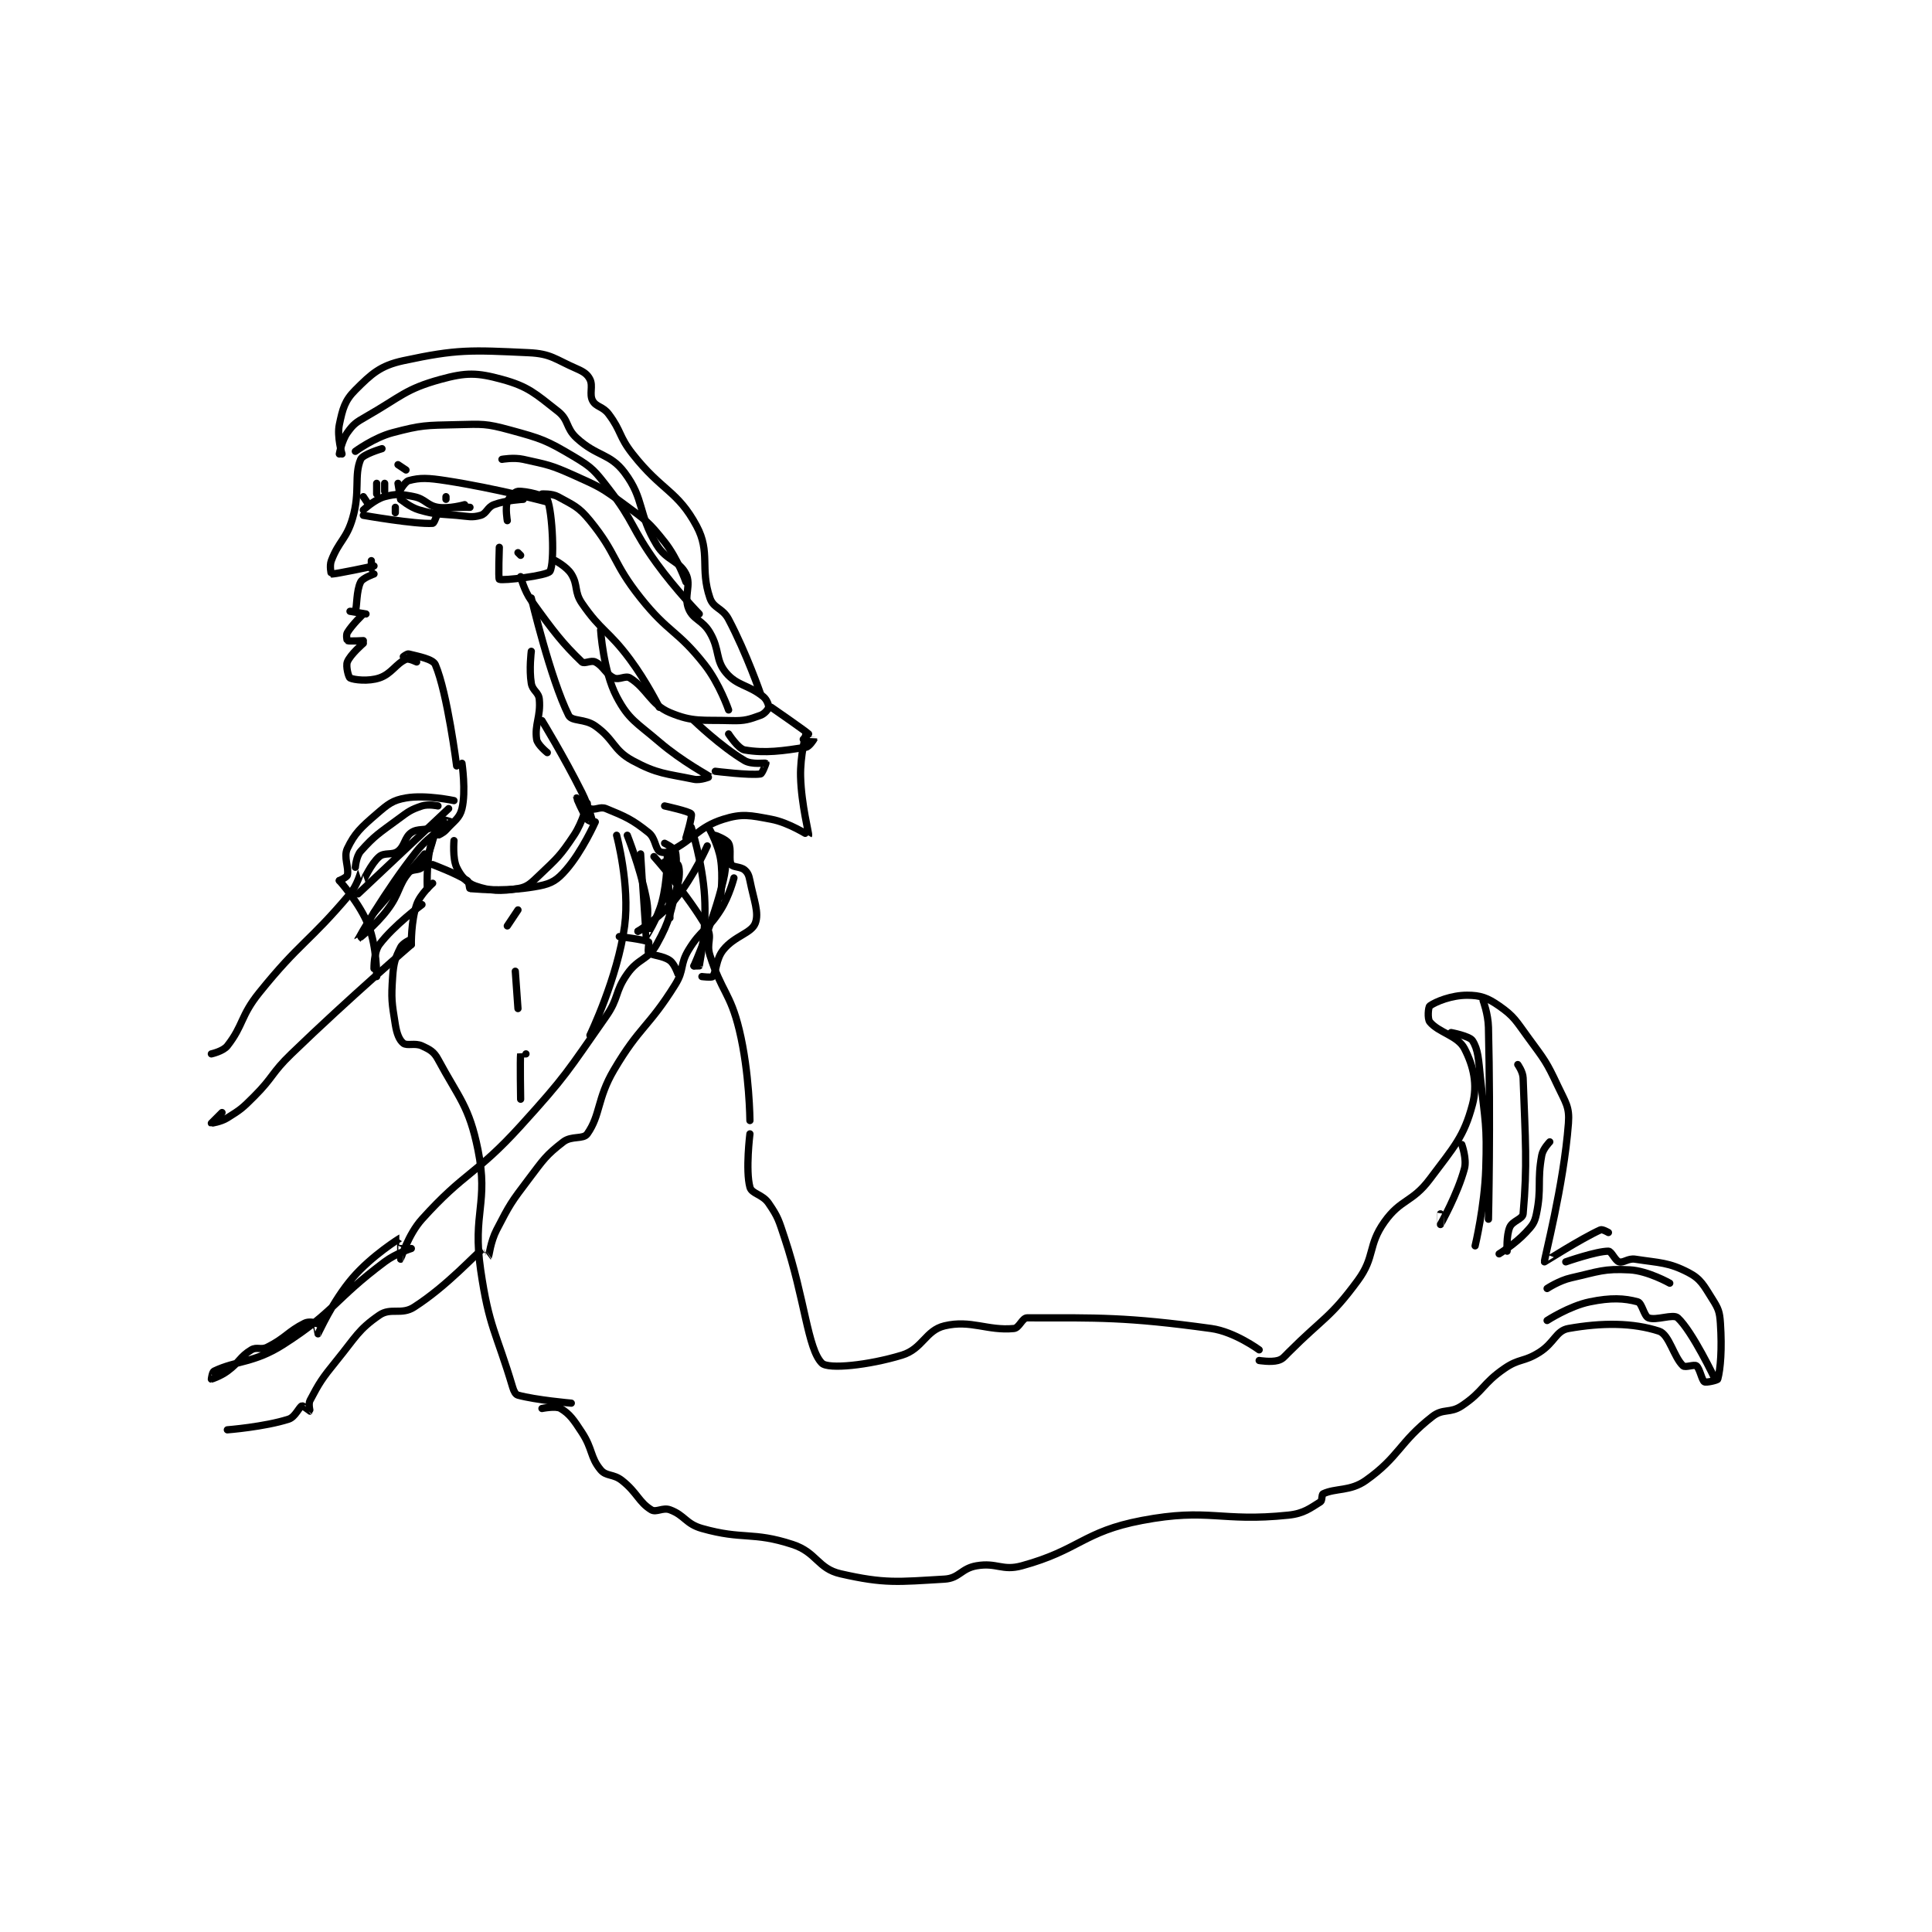 <?xml version="1.0" encoding="utf-8"?>
<!DOCTYPE svg PUBLIC "-//W3C//DTD SVG 1.1//EN" "http://www.w3.org/Graphics/SVG/1.1/DTD/svg11.dtd">
<svg viewBox="0 0 800 800" preserveAspectRatio="xMinYMin meet" xmlns="http://www.w3.org/2000/svg" version="1.1">
<g fill="none" stroke="black" stroke-linecap="round" stroke-linejoin="round" stroke-width="2.717">
<g transform="translate(87.52,146.041) scale(1.104) translate(-1,-8.133)">
<path id="0" d="M71 61.133 C71 61.133 73.349 56.592 75 56.133 C79.288 54.942 82.308 55.104 89 56.133 C107.753 59.018 127 64.133 127 64.133 "/>
<path id="1" d="M72 63.133 C72 63.133 75.496 66.132 79 67.133 C85.27 68.925 86.037 68.528 93 69.133 C97.421 69.518 98.701 70.076 102 69.133 C104.251 68.49 104.482 66.078 107 65.133 C111.551 63.427 118 63.133 118 63.133 "/>
<path id="2" d="M89 63.133 L89 62.133 "/>
<path id="3" d="M71 50.133 L74 52.133 "/>
<path id="4" d="M49 46.133 C49 46.133 49.89 41.088 52 38.133 C54.289 34.929 55.186 34.313 59 32.133 C72.167 24.609 73.716 21.78 87 18.133 C96.595 15.499 100.66 15.586 110 18.133 C119.857 20.822 122.471 23.432 131 30.133 C135.164 33.405 133.853 36.318 138 40.133 C145.669 47.189 150.474 45.765 156 53.133 C163.507 63.143 160.909 68.417 168 80.133 C171.655 86.171 176.447 86.027 179 91.133 C181.089 95.312 178.105 99.501 180 104.133 C181.734 108.373 185.2 108.333 188 113.133 C191.791 119.632 189.952 123.276 194 128.133 C198.183 133.153 202.449 132.623 208 137.133 C209.367 138.244 210.113 140.345 210 141.133 C209.896 141.861 208.499 143.598 207 144.133 C202.688 145.673 201.209 146.286 196 146.133 C185.008 145.81 181.666 146.782 173 143.133 C165.688 140.054 164.42 134.108 158 130.133 C156.329 129.099 153.914 131.017 152 130.133 C148.884 128.695 148.095 125.681 145 124.133 C143.452 123.36 140.873 124.97 140 124.133 C132.835 117.267 129.369 112.777 121 101.133 C118.289 97.361 117 92.133 117 92.133 "/>
<path id="5" d="M50 46.133 C50 46.133 48.062 39.636 49 35.133 C50.239 29.187 51.019 26.115 55 22.133 C61.077 16.057 64.356 12.995 73 11.133 C93.219 6.779 98.303 7.132 120 8.133 C128.462 8.524 129.86 10.594 138 14.133 C140.662 15.291 142.042 16.218 143 18.133 C144.252 20.638 142.666 23.655 144 26.133 C145.286 28.522 147.845 28.261 150 31.133 C154.933 37.71 153.731 39.427 159 46.133 C169.947 60.066 175.842 59.804 183 73.133 C188.327 83.053 184.191 89.023 188 100.133 C189.38 104.157 192.703 103.781 195 108.133 C201.744 120.912 207 136.133 207 136.133 "/>
<path id="6" d="M65 44.133 C65 44.133 57.81 46.218 57 48.133 C54.447 54.168 56.893 60.139 54 70.133 C51.683 78.138 48.843 78.671 46 86.133 C45.254 88.092 45.949 91.127 46 91.133 C47.28 91.293 62 88.133 62 88.133 "/>
<path id="7" d="M61 86.133 L61 89.133 "/>
<path id="8" d="M62 91.133 C62 91.133 57.757 92.618 57 94.133 C55.347 97.438 55.654 103.334 55 105.133 C54.959 105.245 53 105.133 53 105.133 C53 105.133 59 106.133 59 106.133 "/>
<path id="9" d="M58 106.133 C58 106.133 53.809 110.118 52 113.133 C51.488 113.987 51.85 116.058 52 116.133 C52.6 116.433 58 116.133 58 116.133 "/>
<path id="10" d="M58 117.133 C58 117.133 53.051 121.401 52 124.133 C51.366 125.782 52.458 129.862 53 130.133 C54.491 130.879 59.904 131.499 64 130.133 C68.592 128.603 70.237 124.746 74 123.133 C75.034 122.69 78 124.133 78 124.133 C78 124.133 73.049 122.183 73 122.133 C72.993 122.126 74.43 120.991 75 121.133 C78.585 122.029 84.094 123.018 85 125.133 C89.532 135.708 93 163.133 93 163.133 "/>
<path id="11" d="M121 120.133 C121 120.133 120.127 126.895 121 132.133 C121.473 134.97 123.743 135.432 124 138.133 C124.61 144.54 122.178 147.652 123 153.133 C123.31 155.2 127 158.133 127 158.133 "/>
<path id="12" d="M112 71.133 C112 71.133 111.181 66.385 112 64.133 C112.638 62.378 114.811 60.213 116 60.133 C119.008 59.933 126.462 61.788 127 63.133 C128.992 68.113 129.824 87.093 128 90.133 C127.005 91.791 110.278 93.739 109 93.133 C108.587 92.938 109 81.133 109 81.133 "/>
<path id="13" d="M55 45.133 C55 45.133 62.008 39.973 69 38.133 C79.941 35.254 81.271 35.4 93 35.133 C102.725 34.912 103.847 34.637 113 37.133 C124.906 40.381 126.601 40.95 137 47.133 C143.992 51.291 144.826 52.457 150 59.133 C159.833 71.82 158.34 73.78 168 87.133 C175.2 97.086 184 106.133 184 106.133 "/>
<path id="14" d="M110 48.133 C110 48.133 114.363 47.325 118 48.133 C127.244 50.188 128.18 50.188 137 54.133 C146.73 58.486 147.431 58.833 156 65.133 C164.001 71.017 165.031 71.608 171 79.133 C175.92 85.336 179 94.133 179 94.133 "/>
<path id="15" d="M125 61.133 C125 61.133 128.768 60.894 131 62.133 C136.787 65.348 138.669 65.824 143 71.133 C153.257 83.707 151.43 86.86 162 100.133 C172.565 113.401 175.752 112.091 186 125.133 C191.625 132.292 195 142.133 195 142.133 "/>
<path id="16" d="M130 86.133 C130 86.133 134.292 88.4 136 91.133 C138.636 95.35 136.993 97.759 140 102.133 C147.299 112.751 149.873 112.204 158 123.133 C164.188 131.455 169 141.133 169 141.133 "/>
<path id="17" d="M121 100.133 C121 100.133 128.18 130.493 135 144.133 C136.204 146.541 141.008 145.306 145 148.133 C152.219 153.247 151.663 157.168 159 161.133 C168.345 166.185 171.467 165.954 182 168.133 C184.496 168.65 188.022 167.157 188 167.133 C187.852 166.974 177.488 161.409 169 154.133 C160.391 146.754 157.551 145.821 153 137.133 C147.954 127.501 147 112.133 147 112.133 "/>
<path id="18" d="M182 146.133 C182 146.133 192.115 155.868 201 161.133 C203.737 162.756 208.71 161.892 209 162.133 C209.044 162.17 207.624 166.035 207 166.133 C203.009 166.763 190 165.133 190 165.133 "/>
<path id="19" d="M211 141.133 C211 141.133 223.953 150.086 225 151.133 C225 151.133 223 153.133 223 153.133 C223.021 153.155 226.996 153.12 227 153.133 C227.006 153.153 225.275 155.937 224 156.133 C215.468 157.446 208.781 158.475 201 157.133 C198.602 156.72 195 151.133 195 151.133 "/>
<path id="20" d="M125 146.133 C125 146.133 133.186 159.505 140 173.133 C142.568 178.268 143.979 184.027 144 184.133 C144.002 184.146 142.436 183.788 142 183.133 C140.006 180.143 137.998 175.14 138 175.133 C138.001 175.131 140.74 178.311 143 179.133 C145.101 179.897 146.75 178.213 149 179.133 C156.382 182.153 158.895 183.249 165 188.133 C167.526 190.154 167.395 193.729 169 195.133 C169.634 195.688 171.62 195.823 173 195.133 C181.971 190.648 183.67 186.079 193 183.133 C200.059 180.904 202.994 181.632 211 183.133 C217.727 184.395 224.95 189.206 225 189.133 C225.274 188.734 222.281 177.798 222 167.133 C221.797 159.43 224 151.133 224 151.133 "/>
<path id="21" d="M117 84.133 L116 83.133 "/>
<path id="22" d="M95 162.133 C95 162.133 96.562 172.623 95 179.133 C94.132 182.748 92.144 183.64 89 187.133 C87.897 188.359 86.004 189.138 86 189.133 C85.987 189.121 87 185.133 87 185.133 C87 185.134 83.922 189.705 83 194.133 C81.573 200.982 82 209.133 82 209.133 "/>
<path id="23" d="M84 207.133 C84 207.133 79.371 211.19 78 215.133 C75.866 221.269 76 230.133 76 230.133 C76 230.133 76.009 228.131 76 228.133 C75.911 228.156 72.8 229.532 72 231.133 C69.999 235.136 69.365 236.839 69 242.133 C68.416 250.604 68.668 251.807 70 260.133 C70.549 263.563 71.486 265.922 73 267.133 C74.374 268.232 77.365 266.917 80 268.133 C82.933 269.487 84.456 270.267 86 273.133 C93.891 287.788 97.667 290.676 101 307.133 C105.068 327.218 98.867 330.682 102 352.133 C105.175 373.873 107.822 375.392 114 396.133 C114.467 397.701 115.083 398.883 116 399.133 C122.771 400.98 136 402.133 136 402.133 "/>
<path id="24" d="M167 197.133 C167 197.133 179.89 211.605 187 224.133 C188.959 227.585 186.574 229.617 188 234.133 C192.351 247.912 195.61 248.123 199 262.133 C202.866 278.111 203 296.133 203 296.133 "/>
<path id="25" d="M203 301.133 C203 301.133 201.29 314.781 203 321.133 C203.674 323.638 207.709 323.785 210 327.133 C213.632 332.441 213.773 333.452 216 340.133 C223.671 363.147 224.613 381.746 230 387.133 C232.384 389.518 247.549 387.923 260 384.133 C267.793 381.762 268.851 374.836 276 373.133 C285.892 370.778 292.105 375.091 302 374.133 C304.058 373.934 305.1 370.133 307 370.133 C333.215 370.133 344.03 369.724 376 374.133 C384.781 375.344 394 382.133 394 382.133 "/>
<path id="26" d="M125 404.133 C125 404.133 130.218 403.064 132 404.133 C135.412 406.18 136.858 408.316 140 413.133 C144.103 419.424 143.05 422.393 147 427.133 C149.125 429.683 151.737 428.558 155 431.133 C160.756 435.678 161.3 439.261 166 442.133 C167.857 443.268 170.324 441.147 173 442.133 C178.574 444.187 178.922 447.416 185 449.133 C200.522 453.52 203.858 450.183 219 455.133 C228.093 458.106 228.398 464.171 237 466.133 C253.55 469.908 258.475 469.164 276 468.133 C281.541 467.807 282.226 464.129 288 463.133 C295.632 461.817 297.596 465.163 305 463.133 C326.628 457.203 327.927 450.327 350 446.133 C375.346 441.318 379.401 446.808 405 444.133 C410.806 443.527 413.248 441.442 417 439.133 C417.708 438.697 417.38 436.425 418 436.133 C422.717 433.913 428.154 435.268 434 431.133 C446.56 422.249 446.533 416.83 459 407.133 C463.029 404 465.584 406.077 470 403.133 C478.186 397.676 477.658 394.887 486 389.133 C491.573 385.29 493.168 386.778 499 383.133 C504.788 379.516 505.298 374.969 510 374.133 C522.623 371.889 534.154 371.928 544 375.133 C547.796 376.369 549.517 384.899 553 388.133 C553.826 388.901 557.162 387.505 558 388.133 C559.257 389.076 560.032 393.528 561 394.133 C561.627 394.526 565.884 393.558 566 393.133 C567.042 389.312 567.649 381.863 567 372.133 C566.715 367.857 566.259 366.71 564 363.133 C560.748 357.985 559.677 355.552 555 353.133 C547.547 349.278 544.321 349.567 535 348.133 C532.376 347.73 530.634 349.624 529 349.133 C527.509 348.686 526.147 345.133 525 345.133 C520.413 345.133 509 349.133 509 349.133 "/>
<path id="27" d="M394 386.133 C394 386.133 398.361 386.853 401 386.133 C402.816 385.638 403.272 384.861 405 383.133 C418.08 370.054 420.622 370.26 431 356.133 C437.606 347.141 434.633 343.095 441 334.133 C447.143 325.488 451.398 326.936 458 318.133 C467.185 305.886 470.801 302.19 474 290.133 C476.004 282.579 474.381 275.685 471 269.133 C468.494 264.278 461.26 263.145 458 259.133 C457.049 257.963 457.424 253.545 458 253.133 C460.267 251.514 466.169 249.133 472 249.133 C476.998 249.133 479.626 250.091 484 253.133 C489.724 257.116 490.304 258.73 495 265.133 C501.1 273.452 501.711 273.982 506 283.133 C508.941 289.407 510.466 290.984 510 297.133 C508.208 320.785 500.776 348.388 501 349.133 C501.026 349.219 514.395 340.619 522 337.133 C522.729 336.799 525 338.133 525 338.133 "/>
<path id="28" d="M466 263.133 C466 263.133 472.895 264.426 474 266.133 C476.154 269.462 476.271 273.136 477 280.133 C478.742 296.858 479.528 297.505 479 314.133 C478.547 328.405 475 343.133 475 343.133 "/>
<path id="29" d="M491 275.133 C491 275.133 492.916 277.779 493 280.133 C493.846 303.812 494.646 312.702 493 331.133 C492.824 333.102 489.025 333.741 488 336.133 C486.647 339.291 487 345.133 487 345.133 "/>
<path id="30" d="M502 371.133 C502 371.133 510.321 365.714 518 364.133 C525.925 362.502 530.938 362.753 536 364.133 C537.585 364.566 538.333 369.466 540 370.133 C542.865 371.279 549.28 368.55 551 370.133 C556.499 375.192 565 393.133 565 393.133 "/>
<path id="31" d="M502 359.133 C502 359.133 506.474 356.155 511 355.133 C521.365 352.793 523.203 351.604 533 352.133 C539.851 352.504 548 357.133 548 357.133 "/>
<path id="32" d="M478 251.133 C478 251.133 479.88 256.209 480 261.133 C480.861 296.417 480 333.133 480 333.133 "/>
<path id="33" d="M503 304.133 C503 304.133 500.449 306.708 500 309.133 C498.192 318.899 500.027 321.336 498 331.133 C497.292 334.555 496.492 335.463 494 338.133 C489.975 342.446 484 346.133 484 346.133 "/>
<path id="34" d="M470 305.133 C470 305.133 471.95 310.569 471 314.133 C468.453 323.683 462.009 335.117 462 335.133 C461.999 335.136 462 331.133 462 331.133 "/>
<path id="35" d="M84 191.133 C84 191.133 82.227 198.164 80 201.133 C79.015 202.447 76.179 201.682 75 203.133 C71.013 208.041 71.668 210.992 67 217.133 C62.5 223.055 56 228.134 56 228.133 C56.001 228.132 66.175 209.999 78 195.133 C82.997 188.851 90.838 184.377 91 184.133 C91.019 184.105 87.039 182.837 86 183.133 C85.371 183.313 85.06 185.603 84 186.133 C81.275 187.496 78.46 186.43 76 188.133 C73.419 189.92 73.605 193.179 71 195.133 C68.84 196.754 65.966 195.47 64 197.133 C60.921 199.739 58.147 206.007 58 206.133 C57.983 206.148 57.011 203.123 57 203.133 C56.936 203.198 55.697 207.94 53 211.133 C37.427 229.575 34.425 229.019 19 248.133 C11.894 256.938 13.061 260.389 7 268.133 C5.413 270.161 1 271.133 1 271.133 "/>
<path id="36" d="M76 230.133 C76 230.133 52.742 250.128 31 271.133 C23.43 278.447 24.383 279.75 17 287.133 C12.57 291.563 12.066 291.967 7 295.133 C4.551 296.664 1.003 297.136 1 297.133 C1 297.133 5 293.133 5 293.133 "/>
<path id="37" d="M92 176.133 C92 176.133 81.406 173.856 74 175.133 C69 175.995 67.327 177.396 63 181.133 C57.056 186.267 54.763 188.357 52 194.133 C50.487 197.297 52.711 201.29 52 204.133 C51.804 204.915 49 206.133 49 206.133 "/>
<path id="38" d="M49 206.133 C49 206.133 56.709 214.669 60 223.133 C63.12 231.155 63 242.133 63 242.133 "/>
<path id="39" d="M62 239.133 C62 239.133 61.9 232.934 64 230.133 C69.401 222.932 80 215.133 80 215.133 "/>
<path id="40" d="M62 218.133 L81 196.133 "/>
<path id="41" d="M56 211.133 L90 179.133 "/>
<path id="42" d="M55 201.133 C55 201.133 55.334 197.007 57 195.133 C62.235 189.244 63.754 188.489 71 183.133 C75.022 180.16 75.785 179.538 80 178.133 C82.371 177.343 86 178.133 86 178.133 "/>
<path id="43" d="M92 191.133 C92 191.133 91.413 197.761 93 201.133 C94.56 204.448 96.779 207.013 100 208.133 C105.582 210.075 109.668 210.189 116 209.133 C119.532 208.545 120.8 207.181 124 204.133 C130.842 197.617 131.811 196.917 137 189.133 C140.362 184.09 142 177.133 142 177.133 "/>
<path id="44" d="M84 200.133 C84 200.133 92.768 203.413 97 206.133 C97.735 206.606 97.751 209.115 98 209.133 C103.277 209.524 112.889 210.294 124 208.133 C128.737 207.212 130.749 205.848 134 202.133 C140.088 195.176 145 184.133 145 184.133 "/>
<path id="45" d="M171 192.133 C171 192.133 174.619 193.897 175 195.133 C175.899 198.057 175 205.133 175 205.133 C175 205.133 174 195.133 174 195.133 C174 195.133 174.14 199.946 174 200.133 C173.965 200.18 171 199.133 171 199.133 C171 199.133 175.668 199.603 176 200.133 C176.563 201.034 176.824 204.044 176 207.133 C173.043 218.224 173.28 220.685 168 230.133 C164.704 236.031 161.187 235.184 157 241.133 C152.168 248 153.982 250.035 149 257.133 C134.375 277.974 134.235 279.149 117 298.133 C100.124 316.721 96.113 315.23 80 333.133 C74.763 338.952 72.021 348.115 72 348.133 C71.993 348.139 72.044 340.116 72 340.133 C71.665 340.264 61.158 346.82 54 355.133 C46.444 363.908 41.178 375.917 41 376.133 C40.982 376.155 40.494 372.529 40 372.133 C39.529 371.757 37.356 371.455 36 372.133 C29.729 375.269 28.81 377.728 22 381.133 C19.607 382.33 18.068 380.892 16 382.133 C11.676 384.728 11.669 386.709 7 390.133 C4.425 392.022 1.064 393.133 1 393.133 C0.989 393.133 1.336 390.453 2 390.133 C10.366 386.105 17.077 387.131 28 380.133 C47.502 367.64 46.872 363.479 66 349.133 C70.294 345.913 76 344.133 76 344.133 "/>
<path id="46" d="M197 205.133 C197 205.133 195.283 211.919 192 217.133 C187.111 224.898 184.714 224.369 180 232.133 C176.608 237.72 178.497 239.514 175 245.133 C164.949 261.286 161.705 260.663 152 277.133 C145.631 287.941 147.012 294.011 142 301.133 C140.493 303.275 136.122 301.721 133 304.133 C126.43 309.21 125.642 310.686 120 318.133 C113.354 326.906 112.956 327.552 108 337.133 C105.729 341.524 105.094 347.001 105 347.133 C104.988 347.15 103.002 344.132 103 344.133 C100.25 345.999 89.679 358.006 77 366.133 C72.282 369.158 68.282 366.18 64 369.133 C56.122 374.567 55.239 377.224 48 386.133 C42.42 393.001 41.504 394.476 38 401.133 C37.308 402.447 38.046 405.103 38 405.133 C37.971 405.152 35.353 403.001 35 403.133 C33.922 403.538 32.474 407.338 30 408.133 C20.908 411.056 7 412.133 7 412.133 "/>
<path id="47" d="M179 190.133 C179 190.133 181.509 181.897 181 181.133 C180.358 180.171 171 178.133 171 178.133 "/>
<path id="48" d="M153 189.133 C153 189.133 158.035 207.874 156 223.133 C153.412 242.541 143 264.133 143 264.133 "/>
<path id="49" d="M154 227.133 C154 227.133 163.381 228.25 165 229.133 C165.292 229.293 164.548 232.738 165 233.133 C166.373 234.335 170.354 234.209 173 236.133 C174.725 237.387 176 241.133 176 241.133 "/>
<path id="50" d="M188 187.133 C188 187.133 191.146 192.795 192 198.133 C193.027 204.554 192 212.133 192 212.133 "/>
<path id="51" d="M162 196.133 C162 196.133 163.978 227.085 164 227.133 C164.007 227.149 168.271 220.617 170 214.133 C172.076 206.347 172 197.133 172 197.133 C172 197.134 173 220.133 173 220.133 "/>
<path id="52" d="M181 186.133 C181 186.133 185.271 199.492 186 212.133 C186.718 224.581 184.573 234.409 184 238.133 C183.993 238.177 182 238.133 182 238.133 "/>
<path id="53" d="M182 238.133 C182 238.133 189.293 221.635 193 206.133 C194.499 199.867 193.873 197.079 193 192.133 C192.78 190.887 190 189.133 190 189.133 C190.001 189.133 194.213 190.691 195 192.133 C196.174 194.286 194.956 198.393 196 200.133 C196.607 201.145 199.523 200.867 201 202.133 C202.194 203.157 202.601 204.137 203 206.133 C204.488 213.575 206.513 218.2 205 222.133 C203.548 225.907 197.223 226.855 193 232.133 C190.156 235.688 190.514 240.241 189 242.133 C188.633 242.592 185 242.133 185 242.133 "/>
<path id="54" d="M157 189.133 C157 189.133 161.69 200.912 164 212.133 C165.04 217.184 164.728 219.978 164 223.133 C163.822 223.906 161 225.133 161 225.133 "/>
<path id="55" d="M161 225.133 C161 225.133 169.57 219.817 175 213.133 C181.911 204.627 187 193.133 187 193.133 "/>
<path id="56" d="M116 217.133 L112 223.133 "/>
<path id="57" d="M115 240.133 L116 254.133 "/>
<path id="58" d="M119 271.133 C119 271.133 117.003 271.104 117 271.133 C116.753 273.229 117 288.133 117 288.133 "/>
<path id="59" d="M58 67.133 C58 67.133 62.281 63.112 66 62.133 C70.392 60.978 72.157 61.165 77 62.133 C81.314 62.996 81.897 65.486 86 66.133 C90.192 66.795 96 65.133 96 65.133 "/>
<path id="60" d="M58 69.133 C58 69.133 77.595 72.575 84 72.133 C84.831 72.076 85.627 67.722 87 67.133 C90.051 65.826 98 66.133 98 66.133 "/>
<path id="61" d="M70 68.133 L70 66.133 "/>
<path id="62" d="M63 57.133 L63 61.133 "/>
<path id="63" d="M66 57.133 L66 60.133 "/>
<path id="64" d="M71 57.133 L72 63.133 "/>
<path id="65" d="M58 62.133 L60 65.133 "/>
</g>
</g>
</svg>
